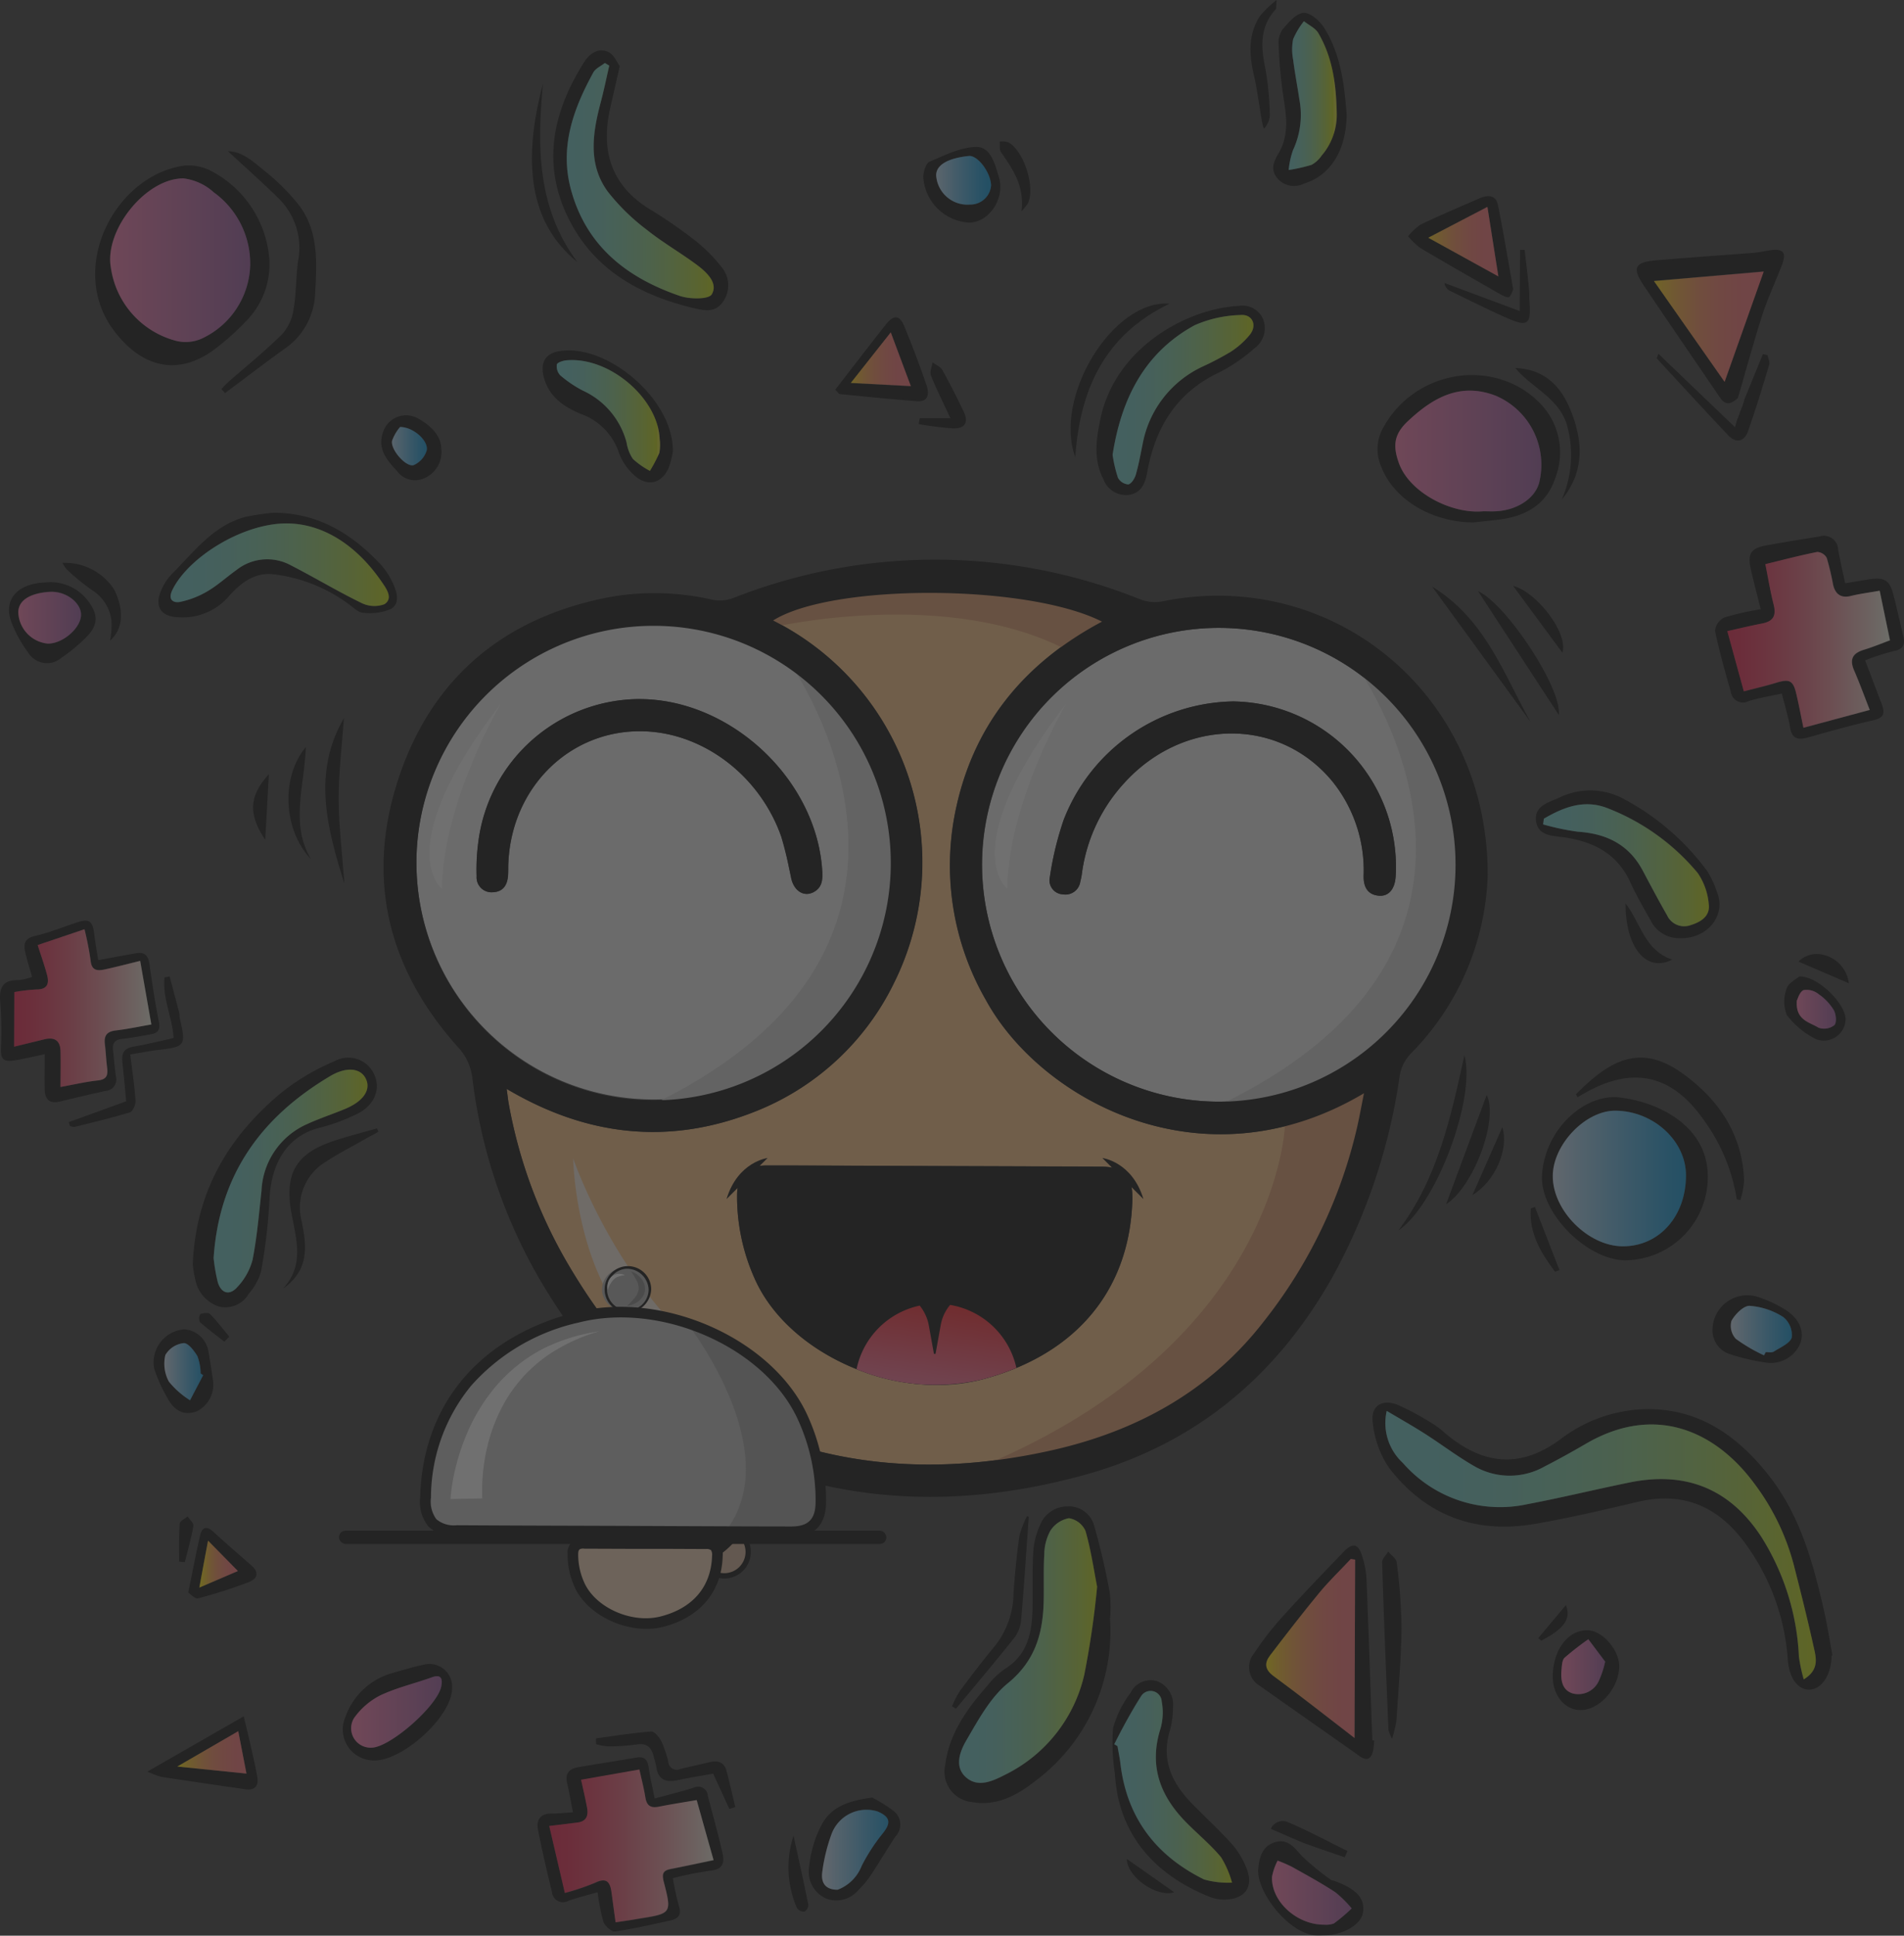 <svg xmlns="http://www.w3.org/2000/svg" xmlns:xlink="http://www.w3.org/1999/xlink" width="201.5" height="204.775" viewBox="0 0 201.5 204.775"><rect x="0" y="0" width="201.5" height="204.775" fill="#333333" stroke="none"/><defs><style>.a{opacity:0.3;}.b{fill:#d3b092;}.c{fill:url(#a);}.d{fill:url(#b);}.e{fill:url(#c);}.f{fill:url(#d);}.g{fill:url(#e);}.h{fill:url(#f);}.i{fill:url(#g);}.j{fill:url(#h);}.k{fill:url(#i);}.l{fill:url(#j);}.m{fill:url(#k);}.n{fill:url(#l);}.o{fill:url(#m);}.p{fill:url(#n);}.q{fill:url(#o);}.r{fill:url(#p);}.s{fill:url(#q);}.t{fill:url(#r);}.u{fill:url(#s);}.v{fill:url(#t);}.w{fill:url(#u);}.x{fill:url(#v);}.y{fill:url(#w);}.z{fill:url(#x);}.aa{fill:url(#y);}.ab{fill:url(#z);}.ac{fill:url(#aa);}.ad{fill:url(#ab);}.ae{fill:url(#ac);}.af{fill:url(#ad);}.ag{fill:url(#ae);}.ah{fill:url(#af);}.ai{fill:#ffc380;}.aj{fill:#ededed;}.ak{fill:#e29764;}.al{fill:#fcede0;}.am{fill:#d3d3d3;}.an{fill:#fff;}.ao{fill:#c1c1c1;}.ap{fill:#f4d5b5;}.aq{fill:#adadad;}.ar{fill:#848484;}.as{fill:#a2a2a2;}.at{fill:url(#ag);}</style><linearGradient id="a" x1="0.003" y1="0.533" x2="1.005" y2="0.533" gradientUnits="objectBoundingBox"><stop offset="0" stop-color="#6ac9c8"/><stop offset="0.14" stop-color="#6cc9c4"/><stop offset="0.28" stop-color="#72cab8"/><stop offset="0.42" stop-color="#7bcca3"/><stop offset="0.57" stop-color="#88cf86"/><stop offset="0.71" stop-color="#99d261"/><stop offset="0.86" stop-color="#aed634"/><stop offset="1" stop-color="#c6da00"/><stop offset="1" stop-color="#d7df23"/></linearGradient><linearGradient id="b" x1="0.018" y1="0.541" x2="1.013" y2="0.541" xlink:href="#a"/><linearGradient id="c" x1="-0.023" y1="0.587" x2="0.977" y2="0.587" gradientUnits="objectBoundingBox"><stop offset="0" stop-color="#ff77ad"/><stop offset="1" stop-color="#9a559f"/></linearGradient><linearGradient id="d" x1="-0.011" y1="0.546" x2="0.988" y2="0.546" gradientUnits="objectBoundingBox"><stop offset="0" stop-color="#ed1846"/><stop offset="0.1" stop-color="#ed204c"/><stop offset="0.24" stop-color="#ee365b"/><stop offset="0.43" stop-color="#ef5a75"/><stop offset="0.64" stop-color="#f08c99"/><stop offset="0.87" stop-color="#f1cbc6"/><stop offset="1" stop-color="#f2f2e2"/></linearGradient><linearGradient id="e" x1="-0.023" y1="0.553" x2="0.98" y2="0.553" xlink:href="#a"/><linearGradient id="f" x1="0.003" y1="0.561" x2="0.999" y2="0.561" xlink:href="#a"/><linearGradient id="g" x1="-0.018" y1="0.575" x2="0.982" y2="0.575" xlink:href="#c"/><linearGradient id="h" x1="0.017" y1="0.581" x2="1.018" y2="0.581" xlink:href="#d"/><linearGradient id="i" x1="-0.019" y1="0.559" x2="0.978" y2="0.559" xlink:href="#a"/><linearGradient id="j" x1="0.002" y1="0.563" x2="1.001" y2="0.563" gradientUnits="objectBoundingBox"><stop offset="0" stop-color="#cce0f4"/><stop offset="0.23" stop-color="#96cced"/><stop offset="0.61" stop-color="#46ade2"/><stop offset="0.87" stop-color="#139adb"/><stop offset="1" stop-color="#0093d8"/></linearGradient><linearGradient id="k" x1="0.02" y1="0.553" x2="1.025" y2="0.553" xlink:href="#a"/><linearGradient id="l" x1="-0.001" y1="0.592" x2="0.997" y2="0.592" xlink:href="#d"/><linearGradient id="m" x1="-0.032" y1="0.574" x2="0.967" y2="0.574" gradientUnits="objectBoundingBox"><stop offset="0" stop-color="#ffe100"/><stop offset="0.11" stop-color="#ffc51b"/><stop offset="0.27" stop-color="#ffa63b"/><stop offset="0.43" stop-color="#ff8d54"/><stop offset="0.61" stop-color="#ff7b65"/><stop offset="0.79" stop-color="#ff7070"/><stop offset="1" stop-color="#ff6d73"/></linearGradient><linearGradient id="n" x1="0.023" y1="0.553" x2="1.02" y2="0.553" xlink:href="#m"/><linearGradient id="o" x1="-0.01" y1="0.663" x2="0.991" y2="0.663" xlink:href="#a"/><linearGradient id="p" x1="-0.006" y1="0.569" x2="0.995" y2="0.569" xlink:href="#a"/><linearGradient id="q" x1="-0.071" y1="0.566" x2="0.926" y2="0.566" xlink:href="#a"/><linearGradient id="r" x1="-0.028" y1="0.612" x2="0.975" y2="0.612" xlink:href="#a"/><linearGradient id="s" x1="0.026" y1="0.685" x2="1.025" y2="0.685" xlink:href="#c"/><linearGradient id="t" x1="-0.05" y1="0.628" x2="0.953" y2="0.628" xlink:href="#m"/><linearGradient id="u" x1="0.044" y1="0.643" x2="1.04" y2="0.643" xlink:href="#j"/><linearGradient id="v" x1="0.037" y1="0.652" x2="1.038" y2="0.652" xlink:href="#c"/><linearGradient id="w" x1="-0.047" y1="0.712" x2="0.952" y2="0.712" xlink:href="#m"/><linearGradient id="x" x1="0.036" y1="0.826" x2="1.037" y2="0.826" xlink:href="#m"/><linearGradient id="y" x1="-0.031" y1="0.782" x2="0.968" y2="0.782" xlink:href="#c"/><linearGradient id="z" x1="-0.068" y1="0.725" x2="0.933" y2="0.725" xlink:href="#j"/><linearGradient id="aa" x1="0.049" y1="0.659" x2="1.047" y2="0.659" xlink:href="#c"/><linearGradient id="ab" x1="0.012" y1="0.666" x2="1.013" y2="0.666" xlink:href="#j"/><linearGradient id="ac" x1="0.023" y1="0.746" x2="1.025" y2="0.746" xlink:href="#j"/><linearGradient id="ad" x1="-0.076" y1="0.845" x2="0.925" y2="0.845" xlink:href="#j"/><linearGradient id="ae" x1="0.048" y1="0.799" x2="1.045" y2="0.799" xlink:href="#m"/><linearGradient id="af" x1="-0.013" y1="0.702" x2="0.988" y2="0.702" xlink:href="#c"/><linearGradient id="ag" x1="0.698" y1="0.056" x2="0.362" y2="1.218" gradientUnits="objectBoundingBox"><stop offset="0" stop-color="#ff1d25"/><stop offset="0.66" stop-color="#ff5d81"/><stop offset="1" stop-color="#ff7bac"/></linearGradient></defs><g class="a" transform="translate(0 11)"><g transform="translate(0 -11)"><ellipse class="b" cx="2.53" cy="2.53" rx="2.53" ry="2.53" transform="translate(74.118 161.645)"/><path d="M223.674,458.049a2.814,2.814,0,1,1,2.814-2.814,2.814,2.814,0,0,1-2.814,2.814Zm0-5.064a2.249,2.249,0,1,0,2.253,2.249,2.249,2.249,0,0,0-2.253-2.249Z" transform="translate(-147.026 -291.06)"/><path d="M472.077,437.6v.294c-.117,1.865-1.063,3.235-2.283,3.3s-2.189-1.13-2.34-3.152a23.507,23.507,0,0,0-4.475-12.267c-2.848-3.931-6.574-5.589-11.434-4.435-3.546.839-7.1,1.671-10.7,2.3-6.351,1.143-11.672-.8-15.6-5.913a10.328,10.328,0,0,1-1.718-4.81c-.237-1.731,1-2.5,2.64-1.842a28.069,28.069,0,0,1,3.573,1.915,9.355,9.355,0,0,1,1.4,1.043c3.921,3.326,7.895,3.907,12.267.669a15.549,15.549,0,0,1,8.216-3.139c5.953-.391,10.295,2.513,13.821,6.986,3.286,4.168,4.653,9.125,5.809,14.162.368,1.608.618,3.239.922,4.86Zm-47.071-25.89a5.719,5.719,0,0,0,1.691,5.5,13.645,13.645,0,0,0,13.212,4.372c3.623-.685,7.21-1.568,10.826-2.3,5.939-1.2,10.629.692,13.941,5.809a25.947,25.947,0,0,1,3.947,12.628,17.778,17.778,0,0,0,.511,2.4c1.594-.969,1.337-2.159,1.106-3.2-.668-2.981-1.4-5.943-2.156-8.9a24.78,24.78,0,0,0-4.168-8.6c-4.091-5.575-10.5-8.5-17.855-4.215-1.427.832-2.871,1.634-4.345,2.386a7.447,7.447,0,0,1-7.52-.07c-1.748-1.023-3.372-2.259-5.084-3.342C427.854,413.356,426.527,412.611,425.006,411.712Z" transform="translate(-278.249 -262.458)"/><path d="M316.591,458.319a19.769,19.769,0,0,1-8.022,17.247c-1.9,1.481-4.028,2.594-6.595,2.142a3.224,3.224,0,0,1-2.831-3.877c.428-3.4,2.34-6.016,4.506-8.476a8.481,8.481,0,0,1,1.788-1.711c2.5-1.534,2.915-3.954,2.958-6.554.033-1.945-.037-3.9.077-5.839a7.882,7.882,0,0,1,.692-2.784,3.11,3.11,0,0,1,2.931-2.035,2.763,2.763,0,0,1,2.794,1.955,71.65,71.65,0,0,1,1.671,7.163A13.446,13.446,0,0,1,316.591,458.319Zm-1.364-3.4c-.334-1.765-.645-3.867-1.23-5.886a2.28,2.28,0,0,0-1.758-1.337,2.952,2.952,0,0,0-1.972,1.337,5.542,5.542,0,0,0-.635,2.483c-.1,1.648-.027,3.306-.064,4.957-.08,3.4-.892,6.31-3.787,8.674-1.868,1.527-3.135,3.887-4.392,6.036-.668,1.133-1.337,2.771-.057,3.911s2.8.424,4.1-.234a15.688,15.688,0,0,0,8.433-10.609A94.1,94.1,0,0,0,315.227,454.923Z" transform="translate(-199.119 -287.072)"/><path d="M40.261,43.182a8.556,8.556,0,0,1-2.37,6.224,27.073,27.073,0,0,1-3.58,3.192c-3.707,2.674-7.47,1.9-10.455-2.005-5.094-6.655.087-16.562,7.447-17.538a5.324,5.324,0,0,1,2.534.448A11.513,11.513,0,0,1,40.261,43.182Zm-2.049.358a9.28,9.28,0,0,0-3.874-7.661,5.822,5.822,0,0,0-3.192-1.464c-3.977-.027-8.383,5.475-7.687,9.426a9.4,9.4,0,0,0,6.735,7.708,4.188,4.188,0,0,0,2.874-.174,8.844,8.844,0,0,0,5.157-7.835Z" transform="translate(-11.744 -15.543)"/><path d="M534.022,152.456c.648,1.708,1.207,3.2,1.775,4.679.334.892.227,1.4-.872,1.651-2.34.528-4.679,1.187-6.992,1.838-1.05.294-1.671.1-1.855-1.086-.191-1.14-.541-2.249-.872-3.57-1.207.267-2.386.445-3.513.8a1.292,1.292,0,0,1-1.885-.979c-.608-2.139-1.22-4.282-1.671-6.461a1.8,1.8,0,0,1,.983-1.407,31.234,31.234,0,0,1,3.851-.872c-.361-1.454-.732-2.848-1.05-4.255-.361-1.581,0-2.186,1.578-2.483,1.909-.358,3.827-.648,5.739-.969a1.5,1.5,0,0,1,1.928,1.427c.2,1.093.471,2.256.742,3.533.929-.15,1.768-.3,2.614-.424,1.557-.227,2.116.13,2.5,1.671.371,1.454.7,2.918,1.043,4.379.2.852,0,1.354-1,1.544A24.455,24.455,0,0,0,534.022,152.456Zm1.541-7.353c-1.126.2-2.089.318-3.008.551a1.383,1.383,0,0,1-1.905-1.21,28.3,28.3,0,0,0-.669-2.814,1.223,1.223,0,0,0-1-.628c-1.8.354-3.573.822-5.5,1.29.291,1.441.521,2.871.876,4.268.287,1.136-.03,1.775-1.2,2.005s-2.427.528-3.7.812c.595,2.173,1.153,4.208,1.748,6.371,1.187-.307,2.306-.558,3.4-.9,1.431-.438,1.812-.271,2.159,1.19.274,1.156.491,2.34.749,3.563l7.019-1.885c-.585-1.491-1.073-2.851-1.651-4.175-.515-1.177-.157-1.825,1.029-2.189.949-.291,1.868-.668,2.764-1-.4-1.862-.745-3.5-1.11-5.264Z" transform="translate(-336.636 -82.6)"/><path d="M182.18,14.848c-.394,1.812-.729,3.165-1.026,4.526-.973,4.435.11,8.058,4.121,10.565a50.314,50.314,0,0,1,4.572,3.118,17.079,17.079,0,0,1,3.172,3.128,3.008,3.008,0,0,1,.027,3.677c-.8,1.076-1.912.859-3.052.585-5.869-1.4-10.769-4.2-13.413-9.86s-1.38-11.06,1.812-16.127c.572-.909,1.5-1.611,2.577-1.106C181.578,13.628,181.912,14.493,182.18,14.848Zm-1.106-.053-.468-.277c-.414.334-.983.572-1.217,1-2.116,3.864-3.586,7.888-2.376,12.367,1.618,6.016,5.936,9.359,11.535,11.277,1.043.354,3.048.381,3.376-.17.692-1.17-.511-2.316-1.517-3.072-1.748-1.31-3.677-2.4-5.368-3.764a22.117,22.117,0,0,1-4.121-4.031c-2.1-2.884-1.618-6.14-.769-9.359C180.495,17.468,180.782,16.131,181.073,14.794Z" transform="translate(-116.595 -7.856)"/><path d="M61,326.337c.311-7.815,3.847-13.6,9.419-18.229a24.113,24.113,0,0,1,5.6-3.3,3,3,0,0,1,4.195,1.447c.692,1.534,0,3.262-1.862,4.155a20.17,20.17,0,0,1-3.931,1.447c-3.754.926-5.174,4.275-5.3,7.54a59.739,59.739,0,0,1-.886,7.617,5.971,5.971,0,0,1-1.3,2.383,2.859,2.859,0,0,1-3.132,1.38,3.706,3.706,0,0,1-2.52-2.794A12.817,12.817,0,0,1,61,326.337Zm2.2-.719a17.943,17.943,0,0,0,.448,2.594c.364,1.18,1.26,1.424,2.072.485a6.647,6.647,0,0,0,1.6-2.854c.475-2.413.668-4.883.949-7.337a8.045,8.045,0,0,1,4.84-7.042c1.317-.592,2.694-1.049,4.028-1.608,1.862-.775,2.694-1.955,2.219-3.082-.5-1.193-2.005-1.467-3.827-.378-7.176,4.278-11.725,10.328-12.323,19.222Z" transform="translate(-40.598 -192.554)"/><path d="M446.3,103.954c-4.586-.027-8.513-2.554-9.776-5.909a4.586,4.586,0,0,1,.117-3.931c3.342-6.377,11.879-7.647,16.655-2.8a7.441,7.441,0,0,1,1.628,8c-.929,2.778-3.172,4.011-5.976,4.345C447.892,103.78,446.836,103.89,446.3,103.954Zm1.066-1.177c.361,0,.9.033,1.431,0,2.166-.147,3.977-1.367,4.432-2.968a7.93,7.93,0,0,0-4.562-9.238c-3.774-1.474-6.685.191-9.312,2.674-1.474,1.38-1.634,2.587-.949,4.472,1.13,3.1,5.585,5.388,8.961,5.057Z" transform="translate(-290.352 -48.688)"/><path d="M184.482,538.625a30.059,30.059,0,0,0,.642,2.948c.314.969-.107,1.36-.946,1.541-1.932.408-3.86.869-5.812,1.146-.371.05-1.08-.575-1.233-1.023a22.077,22.077,0,0,1-.612-3.125c-1.056.3-2.092.552-3.085.906a1.177,1.177,0,0,1-1.748-.939c-.531-2.159-1.029-4.345-1.467-6.511-.217-1.093.2-1.8,1.464-1.778.705,0,1.414-.08,2.229-.137-.231-1.156-.4-2.149-.628-3.125s.251-1.477,1.146-1.634c2.049-.358,4.111-.668,6.16-1.023.892-.157,1.213.217,1.337,1.06.14,1.043.394,2.066.632,3.266,1.461-.4,2.8-.729,4.121-1.14a1.028,1.028,0,0,1,1.5.846c.521,2.005,1.083,4.011,1.551,6.036.231,1,.087,1.765-1.267,1.889A35.827,35.827,0,0,0,184.482,538.625Zm-6.066,4.679c.949-.14,1.711-.247,2.47-.368,3.466-.545,3.506-.555,2.634-3.917-.211-.829-.07-1.173.739-1.337,1.511-.294,3.008-.622,4.539-.939-.6-2.146-1.19-4.228-1.788-6.351-1.374.234-2.7.434-4.011.7-.849.17-1.273-.1-1.417-.966-.16-1-.414-1.962-.635-2.968l-6.157,1.073c.234,1.076.455,2.005.632,2.955.157.826-.06,1.454-1.023,1.571l-2.981.364,1.651,7.083a24.883,24.883,0,0,0,3.2-1.076c1.207-.595,1.591-.094,1.738,1,.127.976.254,1.975.418,3.162Z" transform="translate(-113.276 -339.937)"/><path d="M362.147,66.435a2.391,2.391,0,0,1,2.594,1.337,2.621,2.621,0,0,1-.9,3.149,17.747,17.747,0,0,1-3.693,2.53c-4.552,2.136-6.805,5.856-7.654,10.612-.214,1.193-.668,2.2-1.972,2.366a2.534,2.534,0,0,1-2.657-1.671c-1.113-2.136-.755-4.345-.274-6.544C349.189,70.913,356.566,66.749,362.147,66.435ZM348.838,82.181A14.764,14.764,0,0,0,349.4,84.6a1.354,1.354,0,0,0,1.09.705c.331-.053.685-.622.8-1.029.307-1.06.5-2.156.722-3.239a11.339,11.339,0,0,1,6.351-8.2,30.013,30.013,0,0,0,2.965-1.544,8.6,8.6,0,0,0,2.052-1.818c.792-1,.244-2.2-1-2.079a12.8,12.8,0,0,0-4.856,1.083C352.157,71.408,349.76,76.328,348.838,82.181Z" transform="translate(-231.092 -34.07)"/><path d="M496.077,316.9c4.4.414,9.766,3.072,9.656,8.567a8.814,8.814,0,0,1-8.747,8.69c-4.031-.027-9.045-5.014-8.794-9.024C488.486,320.482,492.36,316.762,496.077,316.9Zm7.353,8.282c0-3.65-3.433-6.818-7.45-6.855-3.169-.03-6.628,3.58-6.638,6.925,0,3.64,3.757,7.41,7.413,7.423,3.824.013,6.658-3.169,6.671-7.494Z" transform="translate(-324.999 -200.835)"/><path d="M363.8,524.606a4.763,4.763,0,0,1-1.156-.2c-5.682-2.2-9.867-6.374-10.258-13.122a21.4,21.4,0,0,1-.191-4.83,11.113,11.113,0,0,1,1.848-3.713,2.35,2.35,0,0,1,2.848-1.223,2.653,2.653,0,0,1,1.638,2.808,9.023,9.023,0,0,1-.334,2.433c-.919,3.075.221,5.5,2.3,7.644,1.421,1.464,2.938,2.838,4.285,4.345a8.513,8.513,0,0,1,1.6,2.724C367.065,523.383,366.055,524.649,363.8,524.606Zm-11.478-16.435.334.207c.1.615.237,1.23.311,1.848.669,5.729,3.767,9.746,8.851,12.247a8.7,8.7,0,0,0,2.961.334,10.412,10.412,0,0,0-1.153-2.674c-1.076-1.3-2.4-2.393-3.6-3.6-2.8-2.814-4.088-6.016-2.814-10.027a6.278,6.278,0,0,0,.127-2.854,1.183,1.183,0,0,0-2.173-.588C354.069,504.672,353.257,506.46,352.321,508.171Z" transform="translate(-234.398 -323.655)"/><path d="M10.354,265.24c1.461-.267,2.764-.525,4.078-.739.839-.137,1.22.277,1.337,1.113.291,2.049.595,4.1,1,6.127.167.829-.067,1.2-.832,1.337-1,.174-2.005.381-3.008.481-.816.077-1.11.458-1,1.233.1.909.157,1.828.294,2.734a1.21,1.21,0,0,1-1.1,1.544q-2.407.531-4.8,1.12c-1.076.264-1.6-.18-1.628-1.227-.033-1.207,0-2.417,0-3.774-1.21.251-2.193.491-3.185.652-1.26.2-1.507-.174-1.447-1.4a40.389,40.389,0,0,0-.09-4.927c-.107-1.477.4-2.2,1.939-2.163a6.2,6.2,0,0,0,1.441-.334c-.257-.929-.538-1.795-.732-2.674s0-1.431,1.053-1.671c1.494-.334,2.931-.936,4.4-1.414,1.337-.438,1.691-.184,1.855,1.247C10.043,263.4,10.207,264.291,10.354,265.24Zm5.622,6.8c-.4-2.286-.785-4.469-1.18-6.732-1.387.334-2.55.638-3.723.9-.772.167-1.417.177-1.524-.936a32.181,32.181,0,0,0-.648-3.309l-4.953,1.671c.371,1.173.739,2.173,1,3.2.237.906,0,1.5-1.13,1.5a17.878,17.878,0,0,0-2.34.274l-.023,5.779,3.2-.772c1.11-.277,1.708.147,1.725,1.29.02,1.21,0,2.417,0,3.75,1.407-.254,2.674-.555,3.957-.692.966-.107,1.066-.618.969-1.394s-.134-1.641-.234-2.46c-.11-.9.237-1.337,1.163-1.434C13.453,272.53,14.679,272.266,15.976,272.042Z" transform="translate(0.041 -163.665)"/><path d="M509.628,45.071c-.638.558-1.263.943-1.905,0-2.7-3.967-5.418-7.918-8.1-11.9-1.233-1.832-.956-2.443,1.247-2.637,3.473-.311,6.956-.528,10.432-.8.575-.043,1.136-.2,1.711-.274,1.384-.187,1.748.207,1.267,1.507-.669,1.768-1.494,3.473-2.072,5.261-.949,2.938-1.751,5.923-2.614,8.887ZM500.7,32.7l7.477,10.659c1.414-3.991,2.751-7.754,4.138-11.668Z" transform="translate(-325.678 -2.986)"/><path d="M408.714,479.438a7.746,7.746,0,0,1-.127,1.156c-.2.772-.625,1.066-1.377.535-3.53-2.49-7.072-4.963-10.6-7.46a2.281,2.281,0,0,1-.595-3.446,31.746,31.746,0,0,1,3.132-4.011c2.052-2.276,4.185-4.475,6.3-6.685,1-1.049,1.594-.919,2.005.461a8.982,8.982,0,0,1,.445,2.27c.231,5.729.421,11.458.622,17.187Zm-2.079-.254.074-18.868-.458-.07c-1.12,1.193-2.31,2.34-3.342,3.586-1.792,2.169-3.51,4.4-5.217,6.635-.612.8-.551,1.484.4,2.179C401.007,474.8,403.871,477.062,406.635,479.184Z" transform="translate(-263.286 -295.329)"/><path d="M62.3,131.94c4.726,0,8.356,2.243,11.424,5.562a7.414,7.414,0,0,1,1.177,1.825c.461.943.836,2.156-.15,2.778a5.693,5.693,0,0,1-2.958.411c-.461,0-.939-.461-1.36-.782a16.682,16.682,0,0,0-8.089-3.282c-2.005-.261-3.533.916-4.786,2.34a6.408,6.408,0,0,1-5.321,2.2c-1.909-.064-2.59-1.183-1.775-2.938a5.485,5.485,0,0,1,1.023-1.574c2.36-2.34,4.372-5.151,7.8-6.09A23.02,23.02,0,0,1,62.3,131.94Zm1.437,1.126C59,133.04,53.233,136.7,51.585,140.126c-.485,1,.1,1.387.832,1.243a9.429,9.429,0,0,0,2.925-1.14c1.083-.635,2.005-1.507,3.048-2.236a5.234,5.234,0,0,1,5.766-.485c2.483,1.28,4.883,2.721,7.393,3.944a3.123,3.123,0,0,0,2.49.164c.949-.595.227-1.621-.237-2.3C71.168,135.446,67.635,133.1,63.741,133.066Z" transform="translate(-33.358 -77.696)"/><path d="M501.507,235.453a3.36,3.36,0,0,1-3.122-1.922c-.725-1.287-1.5-2.617-2.122-3.984-1.374-3.008-3.857-4.3-6.966-4.756-1.213-.177-2.794-.127-3.008-1.691-.247-1.671,1.367-2.005,2.52-2.55a7.465,7.465,0,0,1,7,.308,26.2,26.2,0,0,1,8.6,7.514,10.477,10.477,0,0,1,1.066,2.34C506.357,232.963,504.5,235.537,501.507,235.453Zm-14.4-12.641-.067.6a25.422,25.422,0,0,0,3.677.775c3.035.2,5.408,1.36,6.872,4.124.842,1.588,1.671,3.175,2.577,4.733a2,2,0,0,0,2.473,1.029c1.066-.324,2.1-.953,1.932-2.206a6.826,6.826,0,0,0-1.16-3.3,23.4,23.4,0,0,0-9.456-6.829C491.437,220.717,489.234,221.569,487.108,222.812Z" transform="translate(-323.722 -136.204)"/><path d="M410.874,14.785c-.02,3.79-1.695,6.5-4.539,7.353a2.318,2.318,0,0,1-2.788-.562c-.782-.939-.394-1.771.134-2.674,1.173-2.005.792-4.094.458-6.224a48.246,48.246,0,0,1-.461-5.2,2.534,2.534,0,0,1,.394-1.631c.622-.729,1.417-1.695,2.219-1.775.685-.067,1.721.819,2.179,1.548C410.232,8.391,410.623,11.587,410.874,14.785Zm-1.046.053c-.053-3.57-.552-6.214-1.945-8.607-.311-.538-1-.856-1.534-1.273a8.224,8.224,0,0,0-1.14,1.9,5.587,5.587,0,0,0,0,2.173c.174,1.394.445,2.778.652,4.168a8.775,8.775,0,0,1-.668,5.4,8.653,8.653,0,0,0-.455,2.1,17.549,17.549,0,0,0,2.42-.555,3.04,3.04,0,0,0,1.063-.969A6.6,6.6,0,0,0,409.828,14.839Z" transform="translate(-268.358 -2.709)"/><path d="M185.547,99.552a10.63,10.63,0,0,1-.368,1.511c-.689,1.858-2.323,2.3-3.77.929a5.923,5.923,0,0,1-1.534-2.233,6.544,6.544,0,0,0-3.967-4.165c-1.845-.749-3.456-1.812-4.011-3.907-.408-1.511.137-2.48,1.507-2.744C178.495,87.967,185.681,94.04,185.547,99.552Zm-1.39-1.374c-.191-4.292-5.348-8.72-9.9-8.292-.358.033-.939.231-.983.438a1.391,1.391,0,0,0,.358,1.146,12.545,12.545,0,0,0,2.393,1.618,8.426,8.426,0,0,1,4.629,5.5,4.736,4.736,0,0,0,.668,1.728,8.882,8.882,0,0,0,1.8,1.263,15.647,15.647,0,0,0,1-1.905,4.983,4.983,0,0,0,.03-1.5Z" transform="translate(-114.34 -51.768)"/><path d="M516.005,319.392a19.265,19.265,0,0,0-3.446-8.333c-3.416-4.937-7.634-5.843-12.818-2.818l-.588.334c-.08-.164-.174-.3-.15-.318,3.944-4.028,7.136-5.224,11.421-2.076,3.75,2.754,6.19,6.4,6.351,11.237a9.31,9.31,0,0,1-.388,2.042Z" transform="translate(-332.2 -192.508)"/><path d="M62.5,28.55c1.631.03,2.814,1.253,4.054,2.223a22.845,22.845,0,0,1,3.112,3.065c2.483,2.874,2.239,6.351,2.052,9.817A7.42,7.42,0,0,1,68.4,49.51c-2.1,1.514-4.148,3.082-6.22,4.629l-.374-.421a9.475,9.475,0,0,1,.668-.7c1.932-1.7,3.944-3.312,5.766-5.124a5,5,0,0,0,1.207-2.674c.287-1.671.237-3.389.471-5.07A7.316,7.316,0,0,0,67.917,33.6C66.182,31.882,64.34,30.268,62.5,28.55Z" transform="translate(-38.37 -12.552)"/><path d="M120.056,498.824c.08,3.068-5.555,8.1-8.6,7.688a3.276,3.276,0,0,1-2.674-4.613,7.341,7.341,0,0,1,4.763-4.559c1.153-.334,2.32-.685,3.5-.939A2.4,2.4,0,0,1,120.056,498.824Zm-8.5,6.351c1.969-.033,7.036-4.489,7.377-6.528.127-.742,0-1.273-1-.916-1.818.668-3.733,1.093-5.468,1.915a7.631,7.631,0,0,0-2.781,2.413A2.049,2.049,0,0,0,111.553,505.175Z" transform="translate(-72.213 -320.294)"/><path d="M456.933,41.566a2.1,2.1,0,0,1-.411.839c-.124.11-.592-.087-.856-.237-2.858-1.631-5.719-3.262-8.553-4.94a7.787,7.787,0,0,1-1.294-1.24,6.055,6.055,0,0,1,1.31-1.233c2.052-.983,4.151-1.872,6.237-2.781.872-.381,1.738-.378,1.959.715C455.907,35.576,456.385,38.491,456.933,41.566Zm-8.984-5.428,7.42,4.078c-.388-2.447-.765-4.836-1.16-7.353Z" transform="translate(-296.796 -10.99)"/><path d="M262.8,538.59a15.359,15.359,0,0,1,2.34,1.477,1.814,1.814,0,0,1,.137,2.617c-.882,1.317-1.671,2.674-2.557,4.011a9.641,9.641,0,0,1-1.38,1.671,3.042,3.042,0,0,1-3.423.9,3.112,3.112,0,0,1-1.792-3.342,12.1,12.1,0,0,1,1.3-4.405C258.414,539.563,260.323,538.914,262.8,538.59Zm-3.657,9.75a4.365,4.365,0,0,0,2.547-2.547,19.535,19.535,0,0,1,2.176-3.362c.936-1.143.879-1.778-.495-2.373a3.953,3.953,0,0,0-4.863,2.34,18.643,18.643,0,0,0-1,4.068C257.388,547.394,257.659,548.34,259.143,548.34Z" transform="translate(-170.496 -348.428)"/><path d="M405.127,562.39c-3.185.408-6.976-4.519-6.782-6.992.1-1.26.418-2.483,1.8-2.884s2.046.638,2.868,1.517a27.185,27.185,0,0,0,3.065,2.5c.07.053.191.037.281.07,2.427.872,3.342,1.912,3.052,3.443C409.162,561.307,407.176,562.41,405.127,562.39Zm.177-1.143a2.185,2.185,0,0,0,1.046-.15,18.4,18.4,0,0,0,1.885-1.591,11.859,11.859,0,0,0-1.738-1.715c-1.471-.963-3.025-1.8-4.562-2.674a14.3,14.3,0,0,0-1.541-.668,6.275,6.275,0,0,0-.588,1.688C399.673,558.71,402.347,561.254,405.3,561.247Z" transform="translate(-265.185 -357.639)"/><path d="M264.42,77.754c1.812-2.34,3.57-4.639,5.365-6.909.806-1.023,1.437-1,1.909.12.879,2.1,1.671,4.231,2.413,6.384.261.769.2,1.7-.979,1.621-2.751-.2-5.495-.488-8.242-.755C264.774,78.189,264.681,78,264.42,77.754Zm5.876-6.07-4.221,5.375,6.351.334Z" transform="translate(-176.027 -36.526)"/><path d="M46.64,518.716l10.191-5.846c.17.729.358,1.474.525,2.226.334,1.411.668,2.818.919,4.245.154.9-.294,1.387-1.26,1.247-2.975-.431-5.946-.859-8.917-1.314A9.817,9.817,0,0,1,46.64,518.716Zm10.482.214c-.3-1.551-.585-3.025-.869-4.485L49.8,518.178Z" transform="translate(-31.037 -331.305)"/><path d="M6.722,153.95a4.94,4.94,0,0,1,4.449,1.949c1.073,1.39,1.093,2.527-.11,3.764A17.684,17.684,0,0,1,8.386,161.9a2.35,2.35,0,0,1-3.58-.582,13.036,13.036,0,0,1-1.785-3.3C2.223,155.714,3.757,154.03,6.722,153.95Zm.227,6.458c1.614,0,3.53-1.715,3.486-3.112-.04-1.237-1.6-2.48-3.342-2.37-1.825.117-3.255.752-3.3,2.132a3.461,3.461,0,0,0,3.159,3.362Z" transform="translate(-1.858 -92.333)"/><path d="M297.063,24.158a5.156,5.156,0,0,1-4.773-4.786c0-.575.277-1.481.668-1.651,1.591-.668,3.276-1.538,4.937-1.561,1.541-.02,1.979,1.832,2.383,3.132C301.007,21.621,299.212,24.218,297.063,24.158Zm.107-7.049c-2.34.241-3.556,1.023-3.516,2.092a3.32,3.32,0,0,0,3.593,3.052,2.19,2.19,0,0,0,2.219-2.052C299.4,18.827,298.105,17.089,297.169,17.109Z" transform="translate(-194.581 -0.614)"/><path d="M438.64,480.52a4.5,4.5,0,0,1-.381-.906c-.247-5.923-.495-11.845-.668-17.771,0-.364.418-.742.642-1.113.311.381.852.735.9,1.143a59.488,59.488,0,0,1,.508,6.969c-.037,3.249-.334,6.5-.538,9.743a14.39,14.39,0,0,1-.458,1.935Z" transform="translate(-291.317 -296.592)"/><path d="M480.569,487.692c.04-2.788,1.671-4.9,3.737-4.816,1.571.064,3.342,2.152,3.3,3.867-.067,2.3-2.089,4.562-4.078,4.572C481.836,491.321,480.539,489.734,480.569,487.692Zm5.545-1.5-1.778-2.37a31.032,31.032,0,0,0-2.5,1.942c-.267.247-.287.806-.334,1.233-.1,1.06,0,2.166,1.146,2.55a2.392,2.392,0,0,0,2.8-1.32A9.649,9.649,0,0,0,486.114,486.191Z" transform="translate(-316.241 -310.412)"/><path d="M522.87,380.327a3.689,3.689,0,0,1,4.622-3.416,13.293,13.293,0,0,1,3.109,1.424c1.5.966,2.005,2.306,1.558,3.543a3.385,3.385,0,0,1-3.677,2.022,21.842,21.842,0,0,1-3.653-.846A2.654,2.654,0,0,1,522.87,380.327Zm5.448,2.818.187-.334c.287-.017.645.07.856-.064.7-.445,1.711-.862,1.9-1.494a2.441,2.441,0,0,0-.892-2.156,7.585,7.585,0,0,0-3.556-1.19c-.648-.03-1.544.882-1.935,1.588a2.034,2.034,0,0,0,.461,1.9A17.276,17.276,0,0,0,528.318,383.144Z" transform="translate(-341.634 -239.766)"/><path d="M514.512,67.11c-.19.859-.752,1.865-1,2.968L505.4,62.3c-.11.334-.191.465-.16.5,2.5,2.707,4.99,5.421,7.52,8.1.859.909,1.728.722,2.129-.414.826-2.32,1.534-4.679,2.239-7.039.09-.291-.114-.668-.18-1l-.485-.11Z" transform="translate(-329.894 -24.877)"/><path d="M99.687,327.151c-.511.284-1.029.558-1.541.849-1.337.762-2.731,1.467-4.011,2.316a5.642,5.642,0,0,0-2.57,6.287c.354,1.765.668,3.54-.2,5.221a5.452,5.452,0,0,1-1.758,1.9c2.283-2.467,1.39-5.207.892-7.911-.775-4.228.441-6.35,4.435-7.687,1.514-.5,3.065-.9,4.6-1.337Z" transform="translate(-59.645 -207.42)"/><path d="M202.778,525.884l-1.715-3.74c-1.187.221-2.417.408-3.626.669-1.3.3-2.2.073-2.4-1.434a9.759,9.759,0,0,0-.254-.979c-.224-.966-.668-1.521-1.812-1.337a21.42,21.42,0,0,1-3.042.2,6.628,6.628,0,0,1-1.253-.224l-.017-.622c1.949-.261,3.894-.575,5.853-.722.334-.027.849.6,1.07,1.039a11.068,11.068,0,0,1,.735,2.186.9.9,0,0,0,1.27.742c1.026-.257,2.062-.481,3.092-.725.876-.207,1.554-.023,1.8.939.334,1.263.618,2.534.926,3.8Z" transform="translate(-125.589 -334.519)"/><path d="M51.817,390.389a2.791,2.791,0,0,1,2.5,2.269c.174,1,.334,2.005.475,3.008a3.15,3.15,0,0,1-1.691,3.389c-1.467.545-2.447-.17-3.105-1.394a15.4,15.4,0,0,1-1.414-3.145A3.505,3.505,0,0,1,51.817,390.389Zm1.955,4.853-.261-.191a5.855,5.855,0,0,0-.334-1.812c-.334-.585-1-1.437-1.461-1.394a2.564,2.564,0,0,0-1.939,1.26,3.981,3.981,0,0,0,.374,2.814,8.877,8.877,0,0,0,2.239,1.972Q53.074,396.566,53.772,395.242Z" transform="translate(-32.27 -249.761)"/><path d="M32.419,278.72q.5,1.905,1,3.814c.05.184.023.388.067.578.668,2.981.615,3.038-2.42,3.393-.939.11-1.868.307-2.824.468.214,1.731.455,3.3.562,4.88.027.411-.284,1.14-.592,1.233-1.929.595-3.9,1.056-5.859,1.544-.15.037-.334-.067-.5-.1l-.11-.408,6.073-2.2c-.127-1.337-.244-2.721-.4-4.1-.1-.889.084-1.487,1.123-1.671,1.417-.237,2.814-.6,4.295-.923-.134-2.176-1.2-4.238-.969-6.417Z" transform="translate(-14.46 -175.417)"/><path d="M339.429,81.965c-2.34-6.371,4.011-16.712,9.974-16.227C342.478,69.07,339.917,74.879,339.429,81.965Z" transform="translate(-225.634 -33.61)"/><path d="M309.525,449.587c-.257,3.606-.488,7.213-.8,10.816a3.7,3.7,0,0,1-.669,1.9c-2.032,2.564-4.148,5.057-6.234,7.577l-.418-.261a10.862,10.862,0,0,1,.846-1.628c1.217-1.631,2.45-3.259,3.757-4.82a9.21,9.21,0,0,0,1.909-5.515c.14-2.026.334-4.044.622-6.053a9.666,9.666,0,0,1,.809-2.089Z" transform="translate(-200.653 -289.122)"/><path d="M127.029,104.6a3,3,0,0,1-1.8,3.152,2.35,2.35,0,0,1-2.878-.759c-1.066-1.15-2.1-2.34-1.487-4.094a2.564,2.564,0,0,1,3.774-1.434C126,102.24,127.009,103.3,127.029,104.6Zm-4.345-2.269a4.383,4.383,0,0,0-.856,1.474c-.16.959,1.524,2.834,2.3,2.557a2.483,2.483,0,0,0,1.367-1.548c.214-.993-1.394-2.49-2.824-2.483Z" transform="translate(-80.333 -57.161)"/><path d="M201.29,449.034c1.41-.314,2.811-.7,4.231-.929a9.241,9.241,0,0,0,5.05-2.945,54.6,54.6,0,0,1,4.375-3.817,10.441,10.441,0,0,1,2.126-1l.231.381c-.495.4-1.026.755-1.477,1.2-1.337,1.337-2.774,2.594-3.977,4.044a9.392,9.392,0,0,1-6.722,3.269c-1.253.127-2.513.194-3.774.287Z" transform="translate(-133.997 -283.017)"/><path d="M59.57,460.1c.471-2.3.822-4.185,1.257-6.05.211-.9.705-1.023,1.427-.354,1.31,1.213,2.674,2.373,4.011,3.546.866.755.592,1.417-.3,1.755a54.745,54.745,0,0,1-5.348,1.715C60.292,460.8,59.8,460.242,59.57,460.1Zm1.17-.525,4.081-1.755-3.159-3.212C61.385,456.161,61.084,457.719,60.74,459.574Z" transform="translate(-39.646 -291.626)"/><path d="M173.186,42.611c-5.131-4.138-5.809-10.666-3.637-18.851C168.925,30.391,168.925,36.9,173.186,42.611Z" transform="translate(-112.09 -14.896)"/><path d="M549.959,278.68c2.052,0,4.93,2.965,4.883,4.6a2.308,2.308,0,0,1-3.132,2.039,8.844,8.844,0,0,1-3.075-2.54,3.792,3.792,0,0,1-.02-2.821C548.8,279.362,549.642,278.961,549.959,278.68Zm-.277,2.564c-.157,2.089,1.337,2.266,2.286,2.858a1.77,1.77,0,0,0,1.671-.254c.271-.251.2-1.167-.047-1.6a5.424,5.424,0,0,0-1.578-1.671,2.018,2.018,0,0,0-1.618-.451C549.989,280.3,549.772,281.087,549.682,281.244Z" transform="translate(-359.525 -175.39)"/><path d="M449.719,303.66c1.237,4.566-3.008,15.87-6.989,18.527C446.888,316.692,448.285,310.181,449.719,303.66Z" transform="translate(-294.739 -192.021)"/><path d="M104.978,214.444c-1.822-5.849-3.423-11.7-.047-17.514-.2,2.844-.568,5.732-.558,8.62C104.39,208.515,104.771,211.479,104.978,214.444Z" transform="translate(-68.532 -120.964)"/><path d="M479.78,86.13c3.342.144,5.03,2.2,6.04,4.977,1.143,3.132,1.156,6.173-1.133,8.934a11.717,11.717,0,0,0,.528-7.952C484.322,89.248,481.491,88.219,479.78,86.13Z" transform="translate(-319.405 -47.198)"/><path d="M476.49,169.839c-2.9-4.445-5.712-8.747-8.55-13.1C470.925,158.09,476.844,167.014,476.49,169.839Z" transform="translate(-311.523 -94.207)"/><path d="M465.282,55.218l.027-6.468h.491c.157,1.41.334,2.818.468,4.225.04.388,0,.779.04,1.163.2,2.49-.157,2.8-2.376,1.818-2.029-.892-4.011-1.9-6.016-2.868a1.06,1.06,0,0,1-.6-.839Z" transform="translate(-304.445 -22.312)"/><path d="M453.42,155.32c5.612,3.433,7.547,9.192,10.4,14.289C460.406,164.923,457,160.227,453.42,155.32Z" transform="translate(-301.856 -93.262)"/><path d="M398.668,0c-.064.668,0,.892-.11,1-1.7,1.868-1.554,4.011-1.076,6.27a32.52,32.52,0,0,1,.468,4.883,2.249,2.249,0,0,1-.628,1.467,6.811,6.811,0,0,1-.194-.712c-.287-1.651-.491-3.319-.862-4.947-.5-2.189-.635-4.318.652-6.28A11.641,11.641,0,0,1,398.668,0Z" transform="translate(-263.565)"/><path d="M19.72,147.72a6.2,6.2,0,0,1,5.5,2.858c1.056,2.183.916,4.165-.465,5.371a8.463,8.463,0,0,0,.157-2.1,4.407,4.407,0,0,0-2.005-3.215,23.545,23.545,0,0,1-2.707-2.209A3.87,3.87,0,0,1,19.72,147.72Z" transform="translate(-13.115 -88.172)"/><path d="M457.83,327.781l4.3-11.561C463.408,318.82,460.721,325.94,457.83,327.781Z" transform="translate(-304.792 -200.383)"/><path d="M290.967,90.236h3.239c-.765-1.644-1.481-3.058-2.066-4.522-.15-.378.107-.919.177-1.384.354.267.839.461,1.036.819.8,1.431,1.538,2.9,2.249,4.382.548,1.133.167,1.818-1.1,1.785a35.011,35.011,0,0,1-3.657-.455Z" transform="translate(-193.623 -45.999)"/><path d="M93.66,217.925c-2.908-3.058-3.215-8.627-.531-11.855C92.969,210.288,91.461,214.209,93.66,217.925Z" transform="translate(-60.761 -127.049)"/><path d="M519.593,261.539c-2.764,1.424-4.964-1.337-4.933-5.939C516.24,257.6,516.635,260.547,519.593,261.539Z" transform="translate(-342.626 -160.024)"/><path d="M402.33,546.882a1.383,1.383,0,0,1,1.905-.668c2.116.892,4.145,2.005,6.207,3.008l-.281.669c-1.447-.5-2.908-.979-4.345-1.517C404.7,547.922,403.607,547.42,402.33,546.882Z" transform="translate(-267.842 -353.411)"/><path d="M318.79,21.824c.334-2.737-.949-4.475-2.169-6.257-.187-.274-.1-.739-.14-1.116a2.4,2.4,0,0,1,.906.074c1.644.862,2.895,4.783,2.082,6.464a6.731,6.731,0,0,1-.678.836Z" transform="translate(-210.686 0.526)"/><path d="M479.06,155.1c2.457.608,5.863,4.973,5.217,7.066Z" transform="translate(-318.926 -93.115)"/><path d="M250.151,550.66c.558,2.577,1.09,4.94,1.564,7.313a.859.859,0,0,1-.424.725.919.919,0,0,1-.782-.4A10.716,10.716,0,0,1,250.151,550.66Z" transform="translate(-166.17 -356.464)"/><path d="M81.377,221.635c-1.8-2.691-1.741-4.619.384-6.945C81.628,217.093,81.5,219.363,81.377,221.635Z" transform="translate(-53.308 -132.788)"/><path d="M466.19,333.589c1.086-2.47,2.106-4.78,3.159-7.169C470.067,328.726,468.586,332.149,466.19,333.589Z" transform="translate(-310.357 -207.174)"/><path d="M552.86,272.393a2.748,2.748,0,0,1,2.8-.668,3.5,3.5,0,0,1,2.524,2.955Z" transform="translate(-362.526 -170.668)"/><path d="M487.177,358.485c-1.471-1.982-2.754-4.038-2.557-6.685l.431-.17q1.3,3.342,2.6,6.685Z" transform="translate(-322.614 -223.957)"/><path d="M56.666,454.39c0-1.337-.037-2.674.057-4.011,0-.271.545-.508.836-.759.221.334.668.705.615,1-.224,1.294-.592,2.56-.909,3.837Z" transform="translate(-37.707 -289.195)"/><path d="M361.754,561.533c-1.728.585-4.947-1.5-5.014-3.523Z" transform="translate(-237.49 -361.357)"/><path d="M65.681,388.249c-.869-.668-1.761-1.337-2.587-2.072a.926.926,0,0,1,.03-.829c.311-.124.856-.207,1.029-.03.739.745,1.374,1.591,2.046,2.4Z" transform="translate(-41.936 -246.318)"/><path d="M476,478.4c.929-1.116,1.862-2.229,2.918-3.493.6,1.487-.254,2.534-2.61,3.77Z" transform="translate(-313.2 -305.11)"/><path class="c" d="M427.714,413.44c1.507.9,2.834,1.644,4.111,2.463,1.711,1.1,3.342,2.34,5.084,3.342a7.487,7.487,0,0,0,7.52.07c1.471-.752,2.915-1.554,4.345-2.387,7.33-4.288,13.751-1.36,17.855,4.215a24.782,24.782,0,0,1,4.168,8.6c.759,2.961,1.5,5.923,2.156,8.9.227,1.036.488,2.226-1.106,3.2a17.778,17.778,0,0,1-.511-2.4,25.947,25.947,0,0,0-3.947-12.628c-3.312-5.117-8-7.019-13.941-5.809-3.616.732-7.2,1.614-10.826,2.3a13.645,13.645,0,0,1-13.212-4.372A5.738,5.738,0,0,1,427.714,413.44Z" transform="translate(-280.957 -264.186)"/><path class="d" d="M318.233,457.406a92.445,92.445,0,0,1-1.357,9.309,15.706,15.706,0,0,1-8.433,10.609c-1.307.669-2.838,1.364-4.1.234s-.605-2.778.057-3.911c1.257-2.149,2.523-4.509,4.392-6.036,2.895-2.363,3.707-5.274,3.787-8.674.037-1.651-.037-3.309.064-4.957a5.239,5.239,0,0,1,.635-2.483,2.958,2.958,0,0,1,1.972-1.337A2.324,2.324,0,0,1,317,451.5C317.588,453.538,317.885,455.641,318.233,457.406Z" transform="translate(-202.125 -289.554)"/><path class="e" d="M41.389,46.275a8.844,8.844,0,0,1-5.157,7.835,4.188,4.188,0,0,1-2.874.174,9.352,9.352,0,0,1-6.715-7.708c-.7-3.951,3.7-9.452,7.688-9.426a5.752,5.752,0,0,1,3.192,1.464A9.292,9.292,0,0,1,41.389,46.275Z" transform="translate(-14.908 -18.277)"/><path class="f" d="M538.154,148.434c.364,1.761.705,3.4,1.086,5.248-.9.334-1.815.715-2.764,1-1.187.364-1.544,1-1.029,2.189.578,1.337,1.066,2.674,1.651,4.175l-7.019,1.885c-.257-1.237-.475-2.407-.749-3.563-.334-1.461-.729-1.628-2.159-1.19-1.1.334-2.216.588-3.4.9-.595-2.163-1.153-4.2-1.748-6.371,1.273-.284,2.483-.575,3.7-.812s1.487-.869,1.2-2.005c-.354-1.4-.585-2.828-.876-4.268,1.929-.468,3.7-.936,5.5-1.29a1.223,1.223,0,0,1,1,.628,28.3,28.3,0,0,1,.668,2.814c.241,1,.8,1.487,1.905,1.21C536.051,148.752,537.027,148.635,538.154,148.434Z" transform="translate(-339.227 -85.945)"/><path class="g" d="M183.911,17.447c-.307,1.337-.578,2.674-.926,3.974-.849,3.222-1.337,6.478.769,9.359a22.22,22.22,0,0,0,4.121,4.031c1.7,1.364,3.62,2.453,5.368,3.764,1,.755,2.209,1.9,1.517,3.072-.334.551-2.34.525-3.376.17-5.6-1.915-9.917-5.268-11.535-11.277-1.21-4.489.261-8.513,2.376-12.367.234-.424.8-.668,1.217-1Z" transform="translate(-119.433 -10.509)"/><path class="h" d="M67.6,328.109c.6-8.894,5.131-14.944,12.327-19.222,1.838-1.09,3.342-.816,3.827.378.475,1.126-.358,2.306-2.219,3.082-1.337.558-2.711,1-4.028,1.608A8.1,8.1,0,0,0,72.667,321c-.264,2.453-.475,4.923-.949,7.337a6.647,6.647,0,0,1-1.6,2.854c-.812.939-1.708.7-2.072-.485a17.942,17.942,0,0,1-.448-2.594Z" transform="translate(-44.992 -195.045)"/><path class="i" d="M451.105,106.044c-3.376.334-7.831-1.962-8.961-5.07-.685-1.885-.525-3.092.949-4.472,2.637-2.473,5.538-4.138,9.312-2.674a7.93,7.93,0,0,1,4.562,9.238c-.455,1.6-2.266,2.821-4.432,2.968C452,106.078,451.466,106.044,451.105,106.044Z" transform="translate(-294.089 -51.958)"/><path class="j" d="M180.882,545.857c-.164-1.187-.3-2.186-.435-3.185-.147-1.083-.531-1.584-1.738-1a24.892,24.892,0,0,1-3.2,1.076l-1.651-7.083,2.981-.364c.963-.117,1.18-.745,1.023-1.571-.177-.943-.4-1.878-.632-2.955l6.173-1.083c.221,1,.475,1.979.635,2.968.144.866.568,1.136,1.417.966,1.317-.264,2.644-.465,4.011-.7.6,2.136,1.183,4.218,1.788,6.351-1.524.318-3.028.645-4.539.939-.809.157-.949.5-.739,1.337.872,3.362.832,3.373-2.634,3.917C182.6,545.61,181.832,545.717,180.882,545.857Z" transform="translate(-115.736 -342.503)"/><path class="k" d="M352.24,84.12c.909-5.853,3.319-10.773,8.67-13.7a12.8,12.8,0,0,1,4.857-1.083c1.26-.12,1.808,1.066,1,2.079a8.6,8.6,0,0,1-2.039,1.815,30.008,30.008,0,0,1-2.958,1.558,11.307,11.307,0,0,0-6.351,8.2c-.221,1.083-.414,2.179-.722,3.239-.117.408-.478.976-.8,1.029a1.364,1.364,0,0,1-1.09-.705A13.793,13.793,0,0,1,352.24,84.12Z" transform="translate(-234.494 -36.01)"/><path class="l" d="M505.708,328.035c0,4.325-2.848,7.507-6.685,7.494-3.657,0-7.423-3.784-7.413-7.423,0-3.342,3.469-6.956,6.638-6.925C502.275,321.216,505.721,324.385,505.708,328.035Z" transform="translate(-327.281 -203.685)"/><path class="m" d="M352.77,510.459a58.212,58.212,0,0,1,2.851-5.1,1.183,1.183,0,0,1,2.173.588,6.276,6.276,0,0,1-.127,2.854c-1.273,4.011,0,7.22,2.814,10.027,1.2,1.207,2.527,2.3,3.6,3.6a10.312,10.312,0,0,1,1.153,2.674,9.389,9.389,0,0,1-2.961-.334c-5.084-2.513-8.176-6.524-8.851-12.257-.074-.618-.207-1.233-.311-1.848Z" transform="translate(-234.847 -325.943)"/><path class="n" d="M18.953,273.834c-1.3.224-2.524.488-3.76.632-.926.107-1.273.531-1.163,1.434.1.819.13,1.644.234,2.46s0,1.287-.969,1.394c-1.283.137-2.55.438-3.957.692,0-1.337.03-2.54,0-3.75-.017-1.143-.615-1.568-1.725-1.29l-3.182.779.023-5.779a17.867,17.867,0,0,1,2.34-.274c1.13,0,1.367-.592,1.13-1.5-.267-1.029-.635-2.029-1-3.2l4.953-1.671a32.185,32.185,0,0,1,.648,3.309c.107,1.113.752,1.1,1.524.936,1.173-.257,2.34-.558,3.723-.9C18.167,269.365,18.552,271.548,18.953,273.834Z" transform="translate(-2.936 -165.457)"/><path class="o" d="M504.34,37.293l11.615-1c-1.387,3.914-2.724,7.687-4.138,11.668Z" transform="translate(-329.301 -7.561)"/><path class="p" d="M410.221,482c-2.764-2.122-5.619-4.385-8.553-6.538-.949-.7-1-1.377-.4-2.179,1.708-2.236,3.426-4.465,5.217-6.635,1.039-1.257,2.229-2.393,3.342-3.586l.458.07Z" transform="translate(-266.873 -298.143)"/><path class="q" d="M66.305,135.31c3.894.037,7.427,2.38,10.061,6.25.465.668,1.187,1.7.237,2.3a3.069,3.069,0,0,1-2.49-.164c-2.51-1.223-4.91-2.674-7.393-3.944a5.234,5.234,0,0,0-5.766.485c-1.026.729-1.965,1.6-3.048,2.236a9.43,9.43,0,0,1-2.918,1.14c-.735.144-1.317-.231-.832-1.243C55.8,138.943,61.562,135.283,66.305,135.31Z" transform="translate(-35.923 -79.94)"/><path class="r" d="M488.63,225.727c2.126-1.243,4.328-2.1,6.835-1.073a23.4,23.4,0,0,1,9.456,6.832,6.86,6.86,0,0,1,1.16,3.3c.167,1.253-.852,1.878-1.932,2.206a1.988,1.988,0,0,1-2.473-1.029c-.892-1.558-1.735-3.145-2.577-4.733-1.464-2.764-3.837-3.927-6.872-4.124a26.194,26.194,0,0,1-3.677-.775Z" transform="translate(-325.244 -139.119)"/><path class="s" d="M413.087,16.61a6.646,6.646,0,0,1-1.611,4.345,3.04,3.04,0,0,1-1.063.969,17.547,17.547,0,0,1-2.413.541,8.653,8.653,0,0,1,.455-2.1,8.824,8.824,0,0,0,.669-5.4c-.207-1.39-.478-2.774-.652-4.168a5.587,5.587,0,0,1,0-2.173,8.224,8.224,0,0,1,1.14-1.9c.525.418,1.223.735,1.534,1.273C412.536,10.4,413.034,13.04,413.087,16.61Z" transform="translate(-271.617 -4.481)"/><path class="t" d="M187.121,100.205a4.983,4.983,0,0,1-.03,1.5,15.645,15.645,0,0,1-1,1.905,8.612,8.612,0,0,1-1.8-1.263,4.212,4.212,0,0,1-.668-1.728,8.388,8.388,0,0,0-4.629-5.5A12.543,12.543,0,0,1,176.6,93.5a1.39,1.39,0,0,1-.358-1.146c.043-.207.625-.4.983-.438C181.773,91.485,186.93,95.914,187.121,100.205Z" transform="translate(-117.311 -53.795)"/><path class="u" d="M113.232,507.736a2.056,2.056,0,0,1-1.885-3.115,7.631,7.631,0,0,1,2.781-2.413c1.735-.822,3.65-1.26,5.468-1.915,1-.358,1.14.174,1,.916C120.267,503.247,115.2,507.7,113.232,507.736Z" transform="translate(-73.891 -322.855)"/><path class="v" d="M452.19,38.4l6.26-3.259c.394,2.5.772,4.89,1.16,7.353Z" transform="translate(-301.037 -13.251)"/><path class="w" d="M261.883,550.817c-1.484,0-1.755-.946-1.628-1.872a18.646,18.646,0,0,1,1-4.068,3.944,3.944,0,0,1,4.863-2.34c1.374.595,1.431,1.23.495,2.373a19.539,19.539,0,0,0-2.176,3.362A4.42,4.42,0,0,1,261.883,550.817Z" transform="translate(-173.235 -350.905)"/><path class="x" d="M408.219,565.332c-2.958,0-5.632-2.537-5.5-5.084a6.273,6.273,0,0,1,.588-1.688,14.319,14.319,0,0,1,1.541.668c1.537.859,3.092,1.7,4.562,2.674a11.856,11.856,0,0,1,1.738,1.715,18.381,18.381,0,0,1-1.885,1.591A2.557,2.557,0,0,1,408.219,565.332Z" transform="translate(-268.099 -361.723)"/><path class="y" d="M273.578,74.84l2.122,5.682-6.351-.334Z" transform="translate(-179.309 -39.681)"/><path class="z" d="M63.413,522.065l-7.323-.745,6.454-3.74C62.825,519.034,63.109,520.508,63.413,522.065Z" transform="translate(-37.329 -334.441)"/><path class="aa" d="M8.9,162.441A3.454,3.454,0,0,1,5.747,159.1c.047-1.38,1.477-2.005,3.3-2.132,1.741-.11,3.3,1.133,3.342,2.37C12.432,160.727,10.51,162.438,8.9,162.441Z" transform="translate(-3.812 -94.353)"/><path class="ab" d="M299.884,19c.936,0,2.226,1.728,2.3,3.092a2.19,2.19,0,0,1-2.219,2.052,3.318,3.318,0,0,1-3.593-3.052C296.328,20,297.531,19.231,299.884,19Z" transform="translate(-197.296 -2.505)"/><path class="ac" d="M487.914,488.08a9.883,9.883,0,0,1-.669,2.036,2.374,2.374,0,0,1-2.8,1.32c-1.143-.384-1.247-1.491-1.146-2.55.04-.428.06-.986.334-1.233a31.032,31.032,0,0,1,2.5-1.942Z" transform="translate(-318.041 -312.3)"/><path class="ad" d="M532.136,385.439a17.507,17.507,0,0,1-2.985-1.748,2.033,2.033,0,0,1-.461-1.9c.391-.705,1.287-1.618,1.935-1.588a7.585,7.585,0,0,1,3.556,1.19,2.461,2.461,0,0,1,.892,2.156c-.174.612-1.2,1.05-1.9,1.494-.211.134-.568.047-.856.064Z" transform="translate(-345.452 -242.061)"/><path class="ae" d="M56.1,398.143q-.7,1.337-1.39,2.651a9.076,9.076,0,0,1-2.239-1.972,3.981,3.981,0,0,1-.374-2.814,2.573,2.573,0,0,1,1.939-1.26c.451-.043,1.123.809,1.461,1.394a5.323,5.323,0,0,1,.334,1.812Z" transform="translate(-34.599 -252.662)"/><path class="af" d="M124.914,104.79c1.431,0,3.038,1.491,2.814,2.483a2.483,2.483,0,0,1-1.367,1.548c-.779.277-2.463-1.6-2.3-2.557A4.619,4.619,0,0,1,124.914,104.79Z" transform="translate(-82.573 -59.621)"/><path class="ag" d="M63.07,462.237c.334-1.855.632-3.413.923-4.967l3.159,3.212Z" transform="translate(-41.976 -294.288)"/><path class="ah" d="M552.307,284.019c.09-.157.281-.923.719-1.113a2,2,0,0,1,1.618.451,5.425,5.425,0,0,1,1.578,1.671c.247.434.334,1.337.047,1.6a1.77,1.77,0,0,1-1.671.254C553.654,286.285,552.15,286.108,552.307,284.019Z" transform="translate(-362.15 -178.166)"/><path class="ai" d="M160.38,209.757c8.413,4.987,17.063,5.983,26.034,2.493A27.643,27.643,0,0,0,201.388,198.5a28.627,28.627,0,0,0-12.825-38.3c6.244-3.931,26.886-3.9,34.808.12-8.379,4.459-13.8,11.147-15.589,20.486a28.537,28.537,0,0,0,3.3,19.533c5.746,10.549,22.949,20.031,40.015,9.873-.261,1.294-.465,2.423-.715,3.543A51.861,51.861,0,0,1,240.5,234.35c-5.749,7.423-13.523,11.638-22.484,13.647-14.452,3.235-28.133,1.424-40.483-7.233-4.606-3.229-7.851-7.718-10.7-12.524a51.56,51.56,0,0,1-6.267-17.046C160.51,210.793,160.467,210.382,160.38,209.757Zm45.363,8.159c-5.949-.023-11.9-.057-17.852-.063-2.1,0-3.1,1.026-3.128,3.1a21.214,21.214,0,0,0,1.8,8.734c3.53,8.179,15.071,13.132,24,10.846,9.867-2.53,15.766-9.319,16.043-19.052.067-2.477-.866-3.493-3.282-3.509Q214.525,217.944,205.743,217.915Z" transform="translate(-106.761 -94.568)"/><path class="aj" d="M335.647,218.5a25.061,25.061,0,1,1,25.342-24.764A25.114,25.114,0,0,1,335.647,218.5Zm1.751-42.341a19.626,19.626,0,0,0-17.9,12.521,33.41,33.41,0,0,0-1.471,6.1,1.483,1.483,0,0,0,1.39,1.788,1.594,1.594,0,0,0,1.838-1.354,7.091,7.091,0,0,0,.184-.963,17.561,17.561,0,0,1,4.5-9.5c6.3-6.905,16.448-6.949,22.06-.05a14.988,14.988,0,0,1,3.239,9.944c0,1.076.371,1.965,1.624,2.066,1.039.084,1.695-.715,1.768-2.072A17.475,17.475,0,0,0,337.4,176.158Z" transform="translate(-206.931 -101.957)"/><path class="aj" d="M131.809,192.747a25.1,25.1,0,1,1,7.4,17.751,25.059,25.059,0,0,1-7.4-17.751Zm23.731-17.3a17.267,17.267,0,0,0-17.153,14.974,21.932,21.932,0,0,0-.2,3.774,1.575,1.575,0,0,0,1.691,1.688c1.106-.033,1.554-.742,1.631-1.751.033-.468,0-.936.037-1.4.371-8.072,6.638-14.125,14.372-13.874,6.3.2,12.233,4.706,14.5,11.12.511,1.444.712,3.008,1.076,4.492.334,1.32,1.357,1.935,2.363,1.394.949-.508.959-1.4.9-2.323-.632-9.559-9.6-18.012-19.209-18.089Z" transform="translate(-87.739 -101.49)"/><path d="M275.162,342.173c-.231,8.413-4.679,14.626-12.28,17.785a27.6,27.6,0,0,1-3.753,1.247,21.8,21.8,0,0,1-13.152-1.12c-4.816-1.922-8.964-5.348-10.843-9.716a21.2,21.2,0,0,1-1.8-8.73c.027-2.076,1.029-3.1,3.128-3.1,5.953,0,11.9.04,17.852.06,5.856.023,11.7.037,17.571.074C274.3,338.694,275.229,339.7,275.162,342.173Z" transform="translate(-155.327 -215.243)"/><path d="M351.667,191.65a17.488,17.488,0,0,1,17.24,18.483c-.074,1.357-.729,2.156-1.768,2.072-1.253-.1-1.638-1-1.624-2.066a15.006,15.006,0,0,0-3.239-9.944c-5.619-6.9-15.766-6.855-22.06.05a17.561,17.561,0,0,0-4.5,9.5,7.085,7.085,0,0,1-.184.963,1.588,1.588,0,0,1-1.838,1.354,1.48,1.48,0,0,1-1.39-1.788,33.408,33.408,0,0,1,1.471-6.1A19.6,19.6,0,0,1,351.667,191.65Z" transform="translate(-221.2 -117.449)"/><path d="M168.214,190.91c9.606.077,18.577,8.53,19.2,18.089.06.919.05,1.815-.9,2.323-1,.541-2.042-.074-2.363-1.394a45.775,45.775,0,0,0-1.076-4.492c-2.263-6.414-8.2-10.92-14.5-11.12-7.724-.251-13.991,5.8-14.372,13.874-.023.468,0,.936-.037,1.4-.077,1-.545,1.718-1.631,1.751a1.577,1.577,0,0,1-1.691-1.688,21.93,21.93,0,0,1,.2-3.774,17.267,17.267,0,0,1,17.163-14.974Z" transform="translate(-100.407 -116.956)"/><path class="ak" d="M345.946,315.608s-.782,22.19-30.546,35.319l3.747,1.451s10.418-3.342,12.948-3.6,14.4-13.443,14.4-13.443l7.654-16,2.286-8.991Z" transform="translate(-209.967 -196.468)"/><path class="al" d="M181.44,336.27s7.226,21.391,24.082,26.248a26.8,26.8,0,0,1-17.685-8.226C181.627,347.815,181.44,336.27,181.44,336.27Z" transform="translate(-120.782 -213.731)"/><path class="am" d="M219.291,178.35s21.939,30.175-15.071,47.462l11.03-.8,7.464-5.034,7.754-8.406,1.969-10.395-1.611-11.244-2.741-4.228-4.389-5.348Z" transform="translate(-135.948 -108.594)"/><path class="am" d="M397.945,179.05s22.394,30.178-15.375,47.462l11.25-.8,7.611-5.027,7.9-8.406,2.005-10.4L409.7,190.625l-2.784-4.238-4.482-5.348Z" transform="translate(-254.687 -109.06)"/><path class="ak" d="M242.12,156.093s18.861-4.425,31.753,2.674l3.677-1.671,1.979-2.8-6.464-1.15L263.237,150l-16.889,2.173L241,154.121Z" transform="translate(-160.435 -89.72)"/><path class="an" d="M316.276,211.84s-5.605-4.242,6.264-19.66C322.539,192.173,316.366,202.622,316.276,211.84Z" transform="translate(-209.67 -117.802)"/><path class="an" d="M137.276,211.84s-5.605-4.242,6.264-19.66C143.539,192.173,137.366,202.622,137.276,211.84Z" transform="translate(-90.499 -117.802)"/><path d="M238.249,180.228a28.08,28.08,0,0,1-8.145,18.811,4.5,4.5,0,0,0-1.156,2.263,62.329,62.329,0,0,1-7.236,21.568c-5.986,10.508-14.61,17.581-26.268,20.773-15.3,4.188-29.955,2.781-43.672-5.585-6.016-3.677-10.2-9.008-13.741-14.957a55.536,55.536,0,0,1-7.24-21.545,5.816,5.816,0,0,0-1.594-3.292c-7.444-8.356-9.723-17.992-6.127-28.591,3.58-10.542,11.21-16.785,22.14-18.911a27.387,27.387,0,0,1,11.03.267,4.011,4.011,0,0,0,2.159-.184,58.2,58.2,0,0,1,43.077.137,4.3,4.3,0,0,0,2.293.224C221.771,147.523,238.339,160.97,238.249,180.228ZM134.427,202.766c.087.625.13,1.036.2,1.441a51.56,51.56,0,0,0,6.267,17.046c2.831,4.806,6.076,9.3,10.7,12.524,12.367,8.657,26.031,10.468,40.483,7.233,8.961-2.005,16.735-6.224,22.484-13.647a51.861,51.861,0,0,0,9.883-20.592c.251-1.12.455-2.249.715-3.543-17.066,10.158-34.27.668-40.015-9.873a28.541,28.541,0,0,1-3.3-19.533c1.788-9.339,7.21-16.027,15.589-20.485-7.921-4.011-28.564-4.051-34.808-.12a28.625,28.625,0,0,1,12.825,38.3,27.587,27.587,0,0,1-14.974,13.747C151.49,208.749,142.84,207.753,134.427,202.766Zm75.1,1.354a25.061,25.061,0,1,0-24.8-25.3A25.135,25.135,0,0,0,209.524,204.12Zm-84.646-25.285A25.1,25.1,0,1,0,149.9,153.78,25.1,25.1,0,0,0,124.878,178.835Z" transform="translate(-80.808 -87.577)"/><path class="ao" d="M155.548,408.123q-8.784-.03-17.571-.07c-2.417-.017-3.342-1.033-3.282-3.509.267-9.716,6.167-16.5,16.043-19.035,8.924-2.286,20.465,2.674,24,10.846a21.214,21.214,0,0,1,1.8,8.734c-.027,2.072-1.029,3.1-3.128,3.1C167.447,408.183,161.5,408.147,155.548,408.123Z" transform="translate(-89.659 -246.141)"/><path d="M173.128,408.05h0c-4.175,0-8.416-.023-12.521-.04l-5.331-.023-4.653-.017q-6.457-.02-12.918-.053a3.491,3.491,0,0,1-2.647-.846,3.743,3.743,0,0,1-.775-2.808c.264-9.619,6.147-16.6,16.14-19.165,9.158-2.34,20.673,2.858,24.159,10.926a21.177,21.177,0,0,1,1.815,8.79C176.367,406.99,175.3,408.05,173.128,408.05Zm-17.855-.334,5.348.023c4.1.017,8.356.037,12.517.04h0c2.005,0,2.958-.943,2.985-2.958a20.863,20.863,0,0,0-1.795-8.69c-3.433-7.952-14.79-13.085-23.828-10.766-9.863,2.53-15.669,9.419-15.926,18.9a3.437,3.437,0,0,0,.7,2.6,3.23,3.23,0,0,0,2.443.762q6.461.037,12.922.053Z" transform="translate(-89.385 -245.864)"/><path class="ap" d="M189,458.113q3.209,0,6.421.027c.886,0,1.227.378,1.2,1.28-.1,3.553-2.253,6.033-5.859,6.959-3.262.836-7.48-.976-8.774-3.964a7.738,7.738,0,0,1-.668-3.192,1,1,0,0,1,1.143-1.133Q185.738,458.1,189,458.113Z" transform="translate(-120.702 -294.834)"/><path d="M188,466.059c-3.149,0-6.484-1.862-7.624-4.506a8.356,8.356,0,0,1-.705-3.423,1.536,1.536,0,0,1,1.7-1.671H185.9l3.81.017,4.613.017a1.8,1.8,0,0,1,1.337.465,1.848,1.848,0,0,1,.424,1.4c-.1,3.76-2.393,6.491-6.284,7.487A7.191,7.191,0,0,1,188,466.059Zm-6.625-8.493c-.455,0-.575.12-.582.578a7.156,7.156,0,0,0,.615,2.961c1.163,2.7,5.034,4.435,8.115,3.643,3.416-.876,5.348-3.159,5.438-6.427a.943.943,0,0,0-.11-.585.826.826,0,0,0-.531-.12l-4.609-.02H185.9l-4.526-.017Z" transform="translate(-119.603 -293.749)"/><path class="an" d="M142.62,408.751a4.448,4.448,0,0,1,.033-.468l.047-.424c.033-.281.074-.555.12-.826.087-.548.2-1.083.334-1.614a23.259,23.259,0,0,1,1-3.115,19.6,19.6,0,0,1,3.319-5.552,16.713,16.713,0,0,1,4.963-3.921A19.667,19.667,0,0,1,158.369,391a19.141,19.141,0,0,0-5.485,2.554,16.709,16.709,0,0,0-2.263,1.925,16.376,16.376,0,0,0-1.825,2.29,17.624,17.624,0,0,0-2.256,5.314,21.058,21.058,0,0,0-.485,2.838c-.047.475-.077.949-.087,1.424v1.036a1.282,1.282,0,0,0,.02.3Z" transform="translate(-94.937 -250.168)"/><ellipse class="aq" cx="2.53" cy="2.32" rx="2.53" ry="2.32" transform="translate(63.713 134.087)"/><path d="M192.824,375.32a2.464,2.464,0,1,1,2.674-2.453A2.578,2.578,0,0,1,192.824,375.32Zm0-4.639a2.2,2.2,0,1,0,2.4,2.186A2.291,2.291,0,0,0,192.824,370.681Z" transform="translate(-126.581 -236.46)"/><path class="ar" d="M198.974,372.08a2.22,2.22,0,0,1,1.039.705,1.721,1.721,0,0,1,.428,1.3,1.628,1.628,0,0,1-.247.668,2.106,2.106,0,0,1-.465.491,2.585,2.585,0,0,1-1.16.481c.284-.311.572-.575.792-.862a1.748,1.748,0,0,0,.411-.866,1.708,1.708,0,0,0-.2-.936,7.906,7.906,0,0,0-.6-.983Z" transform="translate(-132.186 -237.572)"/><path class="an" d="M192.315,374.507a1.4,1.4,0,0,1,0-.725,1.387,1.387,0,0,1,.391-.669,1.21,1.21,0,0,1,.705-.3,1.371,1.371,0,0,1,.371.017,1.673,1.673,0,0,1,.334.114c-.12.03-.234.04-.334.063a1.758,1.758,0,0,0-.314.087,1.376,1.376,0,0,0-.518.3,2.7,2.7,0,0,0-.635,1.12Z" transform="translate(-127.99 -238.054)"/><path class="as" d="M217.46,388.37s10.726,13.634,4.034,22.093h7.019a2.771,2.771,0,0,0,3.008-2.072c.722-2.407-.668-8.022-1.527-9.436S227.457,391.923,217.46,388.37Z" transform="translate(-144.763 -248.418)"/><rect width="57.93" height="1.407" rx="0.704" transform="translate(35.874 161.925)"/><path d="M172.263,407.627h0c-4.175,0-8.419-.02-12.521-.04l-5.348-.02-4.649-.017q-6.461-.023-12.922-.057a3.869,3.869,0,0,1-2.948-.973,4.133,4.133,0,0,1-.892-3.112c.271-9.823,6.267-16.953,16.455-19.566,9.359-2.393,21.094,2.928,24.653,11.17a21.542,21.542,0,0,1,1.848,8.961C175.923,406.363,174.646,407.627,172.263,407.627Zm-17.855-1.187,5.348.023c4.1.017,8.356.037,12.517.04h0c1.775,0,2.54-.762,2.56-2.544a20.408,20.408,0,0,0-1.755-8.5c-3.342-7.778-14.483-12.795-23.34-10.525a21.4,21.4,0,0,0-11.327,6.641,18.668,18.668,0,0,0-4.282,11.865,3.151,3.151,0,0,0,.575,2.3,2.889,2.889,0,0,0,2.146.632q6.457.037,12.918.053Z" transform="translate(-88.519 -245.02)"/><path class="at" d="M288.076,389.331a27.607,27.607,0,0,1-3.754,1.247,21.8,21.8,0,0,1-13.152-1.12,8.657,8.657,0,0,1,6.685-6.725,4.6,4.6,0,0,1,.548.859,4.53,4.53,0,0,1,.4,1.153l.541,3.008a.1.1,0,0,0,.2,0l.541-3.008a4.559,4.559,0,0,1,.986-2.086,8.64,8.64,0,0,1,7.019,6.685Z" transform="translate(-180.521 -244.616)"/><path d="M234.345,336.16s-3.159.394-4.345,4.345Z" transform="translate(-153.111 -213.658)"/><path d="M349,336.16s3.159.394,4.345,4.345Z" transform="translate(-232.337 -213.658)"/></g></g></svg>